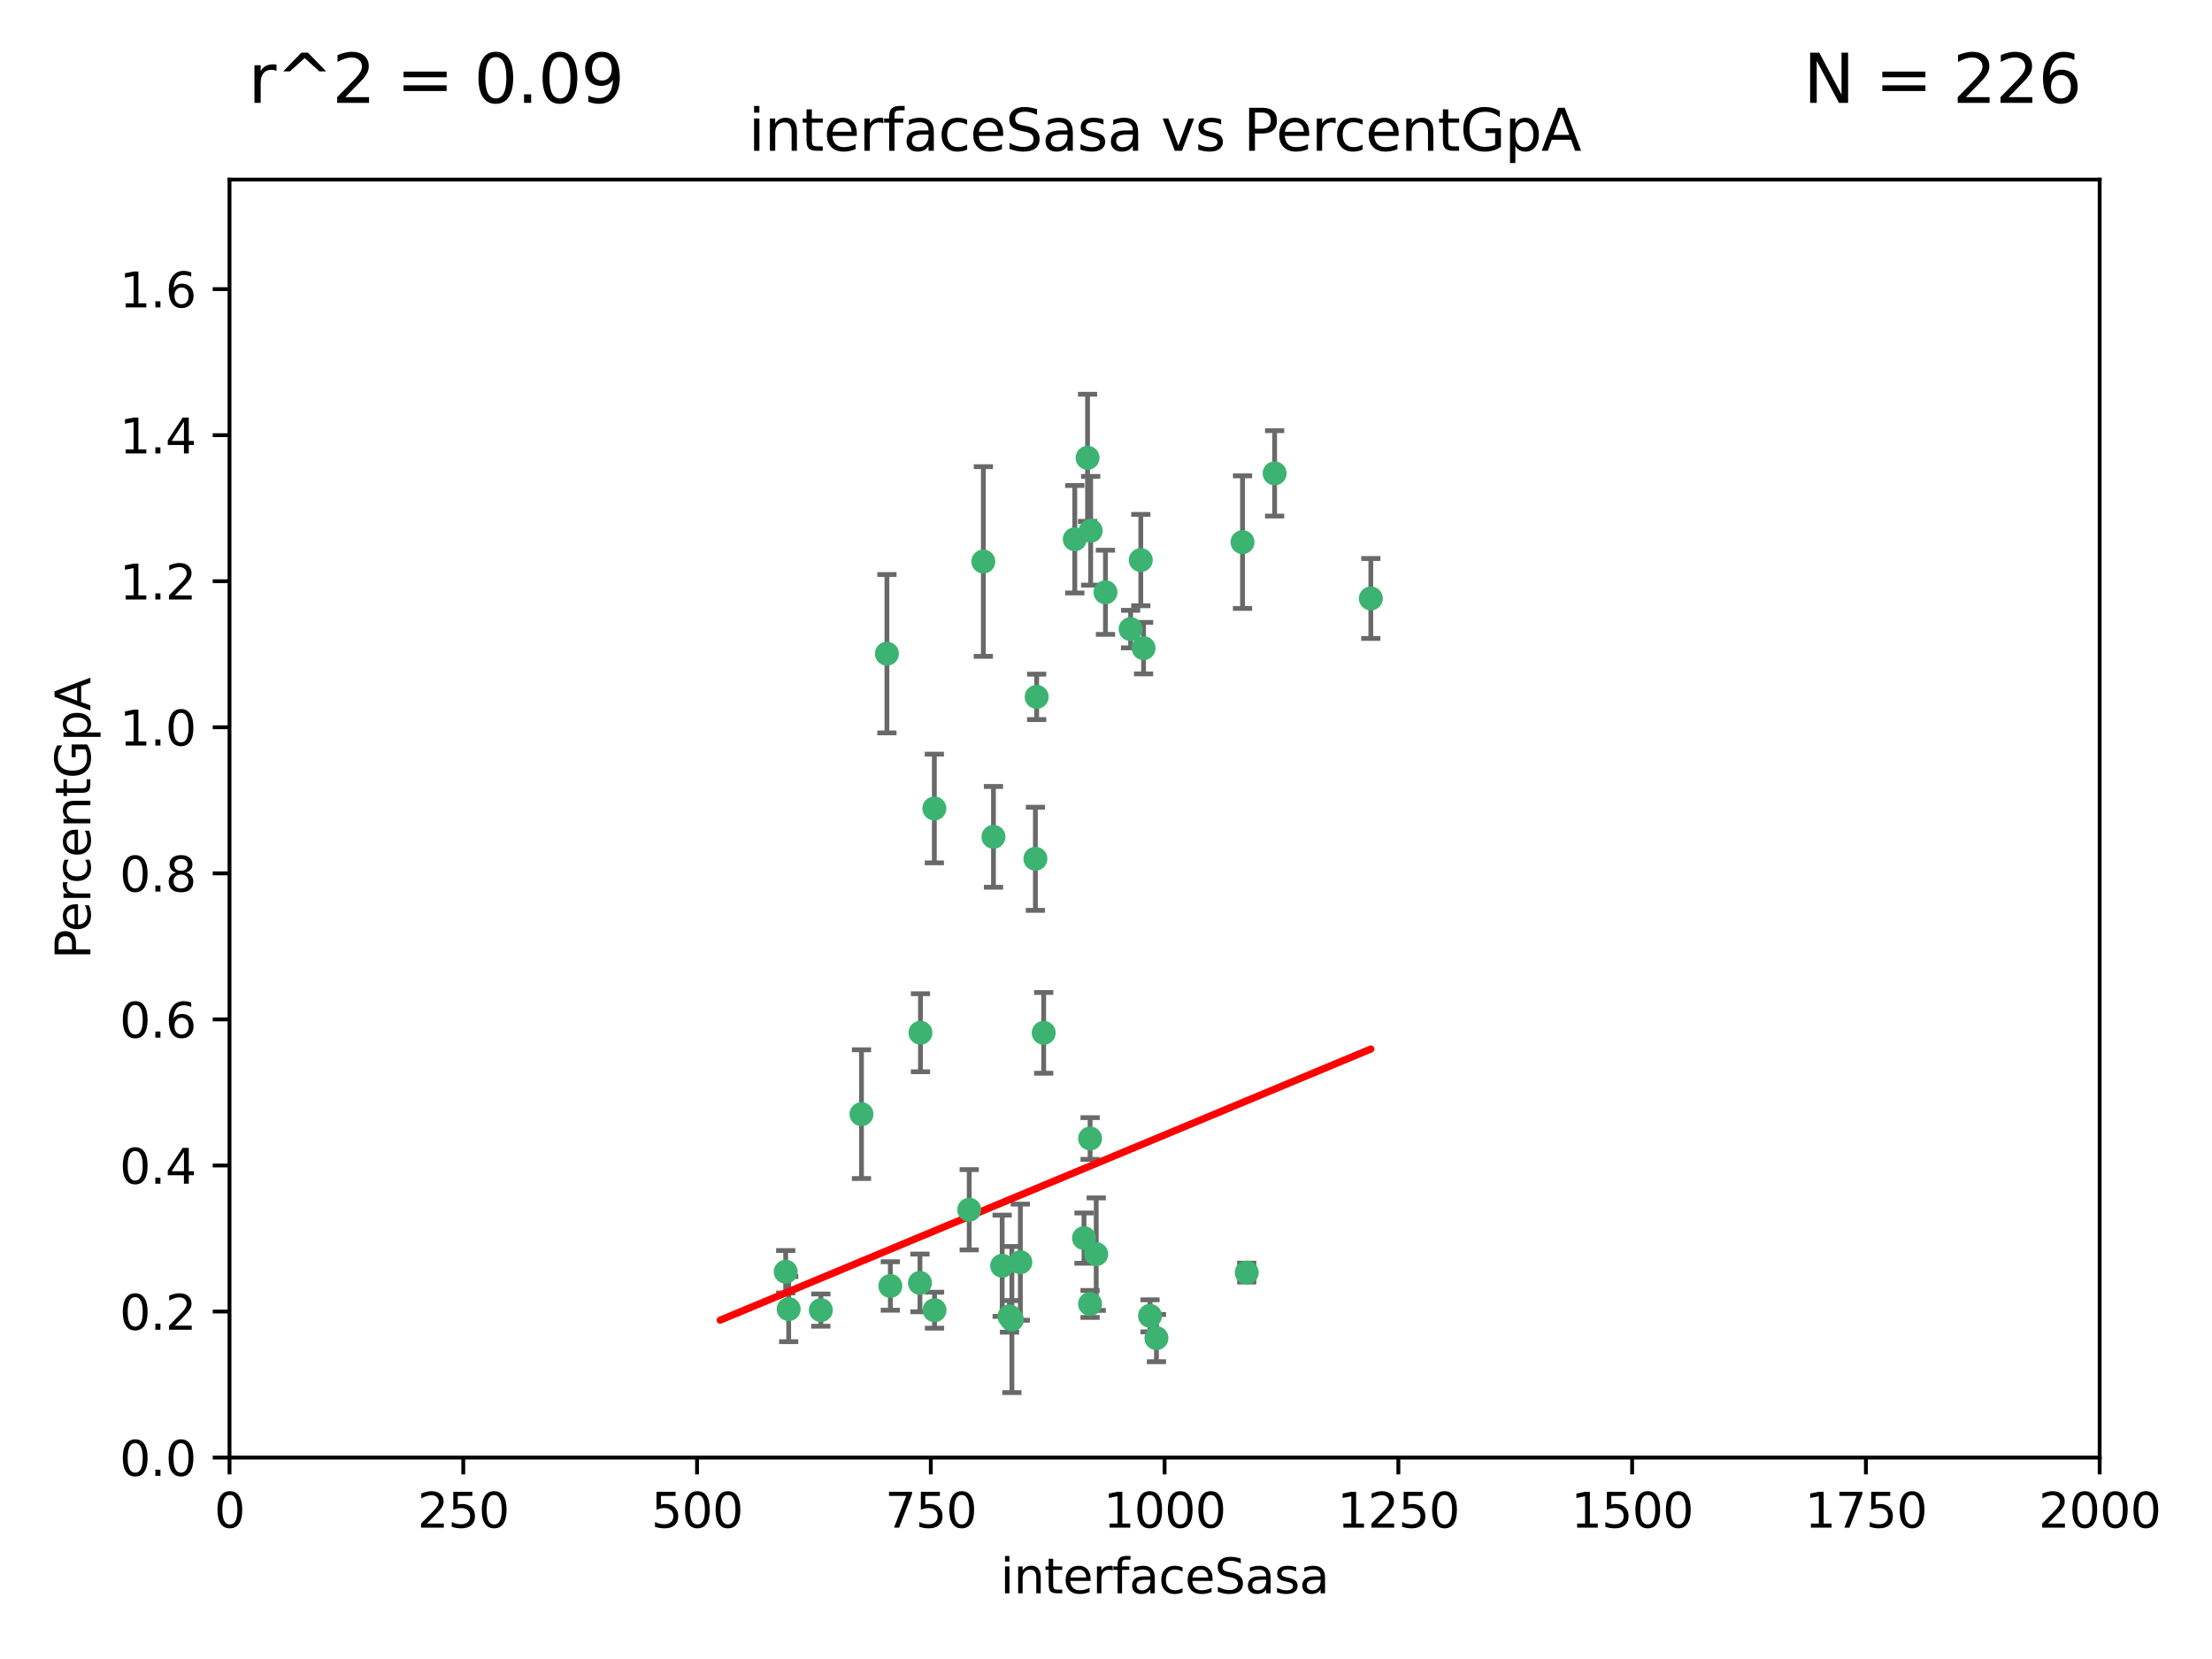 <?xml version="1.0" encoding="utf-8" standalone="no"?>
<!DOCTYPE svg PUBLIC "-//W3C//DTD SVG 1.1//EN"
  "http://www.w3.org/Graphics/SVG/1.1/DTD/svg11.dtd">
<svg xmlns:xlink="http://www.w3.org/1999/xlink" width="460.8pt" height="345.6pt" viewBox="0 0 460.8 345.6" xmlns="http://www.w3.org/2000/svg" version="1.1">
 <defs>
  <style type="text/css">*{stroke-linejoin: round; stroke-linecap: butt}</style>
 </defs>
 <g id="figure_1">
  <g id="patch_1">
   <path d="M 0 345.6 
L 460.8 345.6 
L 460.8 0 
L 0 0 
z
" style="fill: #ffffff"/>
  </g>
  <g id="axes_1">
   <g id="patch_2">
    <path d="M 47.81 303.64 
L 437.4 303.64 
L 437.4 37.411 
L 47.81 37.411 
z
" style="fill: #ffffff"/>
   </g>
   <g id="PathCollection_1">
    <defs>
     <path id="m248d14ec16" d="M 0 1.118 
C 0.297 1.118 0.581 1 0.791 0.791 
C 1 0.581 1.118 0.297 1.118 0 
C 1.118 -0.297 1 -0.581 0.791 -0.791 
C 0.581 -1 0.297 -1.118 0 -1.118 
C -0.297 -1.118 -0.581 -1 -0.791 -0.791 
C -1 -0.581 -1.118 -0.297 -1.118 0 
C -1.118 0.297 -1 0.581 -0.791 0.791 
C -0.581 1 -0.297 1.118 0 1.118 
z
" style="stroke: #3cb371"/>
    </defs>
    <g clip-path="url(#pa34d60ce7f)">
     <use xlink:href="#m248d14ec16" x="258.839" y="112.935" style="fill: #3cb371; stroke: #3cb371"/>
     <use xlink:href="#m248d14ec16" x="235.526" y="131.048" style="fill: #3cb371; stroke: #3cb371"/>
     <use xlink:href="#m248d14ec16" x="265.53" y="98.611" style="fill: #3cb371; stroke: #3cb371"/>
     <use xlink:href="#m248d14ec16" x="163.676" y="264.927" style="fill: #3cb371; stroke: #3cb371"/>
     <use xlink:href="#m248d14ec16" x="238.226" y="135.021" style="fill: #3cb371; stroke: #3cb371"/>
     <use xlink:href="#m248d14ec16" x="226.558" y="95.371" style="fill: #3cb371; stroke: #3cb371"/>
     <use xlink:href="#m248d14ec16" x="223.897" y="112.334" style="fill: #3cb371; stroke: #3cb371"/>
     <use xlink:href="#m248d14ec16" x="230.29" y="123.385" style="fill: #3cb371; stroke: #3cb371"/>
     <use xlink:href="#m248d14ec16" x="217.42" y="215.161" style="fill: #3cb371; stroke: #3cb371"/>
     <use xlink:href="#m248d14ec16" x="237.649" y="116.673" style="fill: #3cb371; stroke: #3cb371"/>
     <use xlink:href="#m248d14ec16" x="259.72" y="265.1" style="fill: #3cb371; stroke: #3cb371"/>
     <use xlink:href="#m248d14ec16" x="204.848" y="116.973" style="fill: #3cb371; stroke: #3cb371"/>
     <use xlink:href="#m248d14ec16" x="285.569" y="124.669" style="fill: #3cb371; stroke: #3cb371"/>
     <use xlink:href="#m248d14ec16" x="215.957" y="145.171" style="fill: #3cb371; stroke: #3cb371"/>
     <use xlink:href="#m248d14ec16" x="194.641" y="168.419" style="fill: #3cb371; stroke: #3cb371"/>
     <use xlink:href="#m248d14ec16" x="191.75" y="215.139" style="fill: #3cb371; stroke: #3cb371"/>
     <use xlink:href="#m248d14ec16" x="184.761" y="136.178" style="fill: #3cb371; stroke: #3cb371"/>
     <use xlink:href="#m248d14ec16" x="228.364" y="261.264" style="fill: #3cb371; stroke: #3cb371"/>
     <use xlink:href="#m248d14ec16" x="215.692" y="178.897" style="fill: #3cb371; stroke: #3cb371"/>
     <use xlink:href="#m248d14ec16" x="194.683" y="272.937" style="fill: #3cb371; stroke: #3cb371"/>
     <use xlink:href="#m248d14ec16" x="225.816" y="257.919" style="fill: #3cb371; stroke: #3cb371"/>
     <use xlink:href="#m248d14ec16" x="212.558" y="262.94" style="fill: #3cb371; stroke: #3cb371"/>
     <use xlink:href="#m248d14ec16" x="185.474" y="267.891" style="fill: #3cb371; stroke: #3cb371"/>
     <use xlink:href="#m248d14ec16" x="227.088" y="237.168" style="fill: #3cb371; stroke: #3cb371"/>
     <use xlink:href="#m248d14ec16" x="239.57" y="274.113" style="fill: #3cb371; stroke: #3cb371"/>
     <use xlink:href="#m248d14ec16" x="227.208" y="110.571" style="fill: #3cb371; stroke: #3cb371"/>
     <use xlink:href="#m248d14ec16" x="227.082" y="271.637" style="fill: #3cb371; stroke: #3cb371"/>
     <use xlink:href="#m248d14ec16" x="191.645" y="267.252" style="fill: #3cb371; stroke: #3cb371"/>
     <use xlink:href="#m248d14ec16" x="210.3" y="274.227" style="fill: #3cb371; stroke: #3cb371"/>
     <use xlink:href="#m248d14ec16" x="206.956" y="174.332" style="fill: #3cb371; stroke: #3cb371"/>
     <use xlink:href="#m248d14ec16" x="240.91" y="278.753" style="fill: #3cb371; stroke: #3cb371"/>
     <use xlink:href="#m248d14ec16" x="210.795" y="274.884" style="fill: #3cb371; stroke: #3cb371"/>
     <use xlink:href="#m248d14ec16" x="179.464" y="232.101" style="fill: #3cb371; stroke: #3cb371"/>
     <use xlink:href="#m248d14ec16" x="164.297" y="272.711" style="fill: #3cb371; stroke: #3cb371"/>
     <use xlink:href="#m248d14ec16" x="208.769" y="263.681" style="fill: #3cb371; stroke: #3cb371"/>
     <use xlink:href="#m248d14ec16" x="201.905" y="252.015" style="fill: #3cb371; stroke: #3cb371"/>
     <use xlink:href="#m248d14ec16" x="171" y="272.918" style="fill: #3cb371; stroke: #3cb371"/>
    </g>
   </g>
   <g id="matplotlib.axis_1">
    <g id="xtick_1">
     <g id="line2d_1">
      <defs>
       <path id="md990976ffb" d="M 0 0 
L 0 3.5 
" style="stroke: #000000; stroke-width: 0.8"/>
      </defs>
      <g>
       <use xlink:href="#md990976ffb" x="47.81" y="303.64" style="stroke: #000000; stroke-width: 0.8"/>
      </g>
     </g>
     <g id="text_1">
      <!-- 0 -->
      <g transform="translate(44.629 318.238)scale(0.1 -0.1)">
       <defs>
        <path id="DejaVuSans-30" d="M 2034 4250 
Q 1547 4250 1301 3770 
Q 1056 3291 1056 2328 
Q 1056 1369 1301 889 
Q 1547 409 2034 409 
Q 2525 409 2770 889 
Q 3016 1369 3016 2328 
Q 3016 3291 2770 3770 
Q 2525 4250 2034 4250 
z
M 2034 4750 
Q 2819 4750 3233 4129 
Q 3647 3509 3647 2328 
Q 3647 1150 3233 529 
Q 2819 -91 2034 -91 
Q 1250 -91 836 529 
Q 422 1150 422 2328 
Q 422 3509 836 4129 
Q 1250 4750 2034 4750 
z
" transform="scale(0.016)"/>
       </defs>
       <use xlink:href="#DejaVuSans-30"/>
      </g>
     </g>
    </g>
    <g id="xtick_2">
     <g id="line2d_2">
      <g>
       <use xlink:href="#md990976ffb" x="96.509" y="303.64" style="stroke: #000000; stroke-width: 0.8"/>
      </g>
     </g>
     <g id="text_2">
      <!-- 250 -->
      <g transform="translate(86.965 318.238)scale(0.1 -0.1)">
       <defs>
        <path id="DejaVuSans-32" d="M 1228 531 
L 3431 531 
L 3431 0 
L 469 0 
L 469 531 
Q 828 903 1448 1529 
Q 2069 2156 2228 2338 
Q 2531 2678 2651 2914 
Q 2772 3150 2772 3378 
Q 2772 3750 2511 3984 
Q 2250 4219 1831 4219 
Q 1534 4219 1204 4116 
Q 875 4013 500 3803 
L 500 4441 
Q 881 4594 1212 4672 
Q 1544 4750 1819 4750 
Q 2544 4750 2975 4387 
Q 3406 4025 3406 3419 
Q 3406 3131 3298 2873 
Q 3191 2616 2906 2266 
Q 2828 2175 2409 1742 
Q 1991 1309 1228 531 
z
" transform="scale(0.016)"/>
        <path id="DejaVuSans-35" d="M 691 4666 
L 3169 4666 
L 3169 4134 
L 1269 4134 
L 1269 2991 
Q 1406 3038 1543 3061 
Q 1681 3084 1819 3084 
Q 2600 3084 3056 2656 
Q 3513 2228 3513 1497 
Q 3513 744 3044 326 
Q 2575 -91 1722 -91 
Q 1428 -91 1123 -41 
Q 819 9 494 109 
L 494 744 
Q 775 591 1075 516 
Q 1375 441 1709 441 
Q 2250 441 2565 725 
Q 2881 1009 2881 1497 
Q 2881 1984 2565 2268 
Q 2250 2553 1709 2553 
Q 1456 2553 1204 2497 
Q 953 2441 691 2322 
L 691 4666 
z
" transform="scale(0.016)"/>
       </defs>
       <use xlink:href="#DejaVuSans-32"/>
       <use xlink:href="#DejaVuSans-35" x="63.623"/>
       <use xlink:href="#DejaVuSans-30" x="127.246"/>
      </g>
     </g>
    </g>
    <g id="xtick_3">
     <g id="line2d_3">
      <g>
       <use xlink:href="#md990976ffb" x="145.208" y="303.64" style="stroke: #000000; stroke-width: 0.8"/>
      </g>
     </g>
     <g id="text_3">
      <!-- 500 -->
      <g transform="translate(135.664 318.238)scale(0.1 -0.1)">
       <use xlink:href="#DejaVuSans-35"/>
       <use xlink:href="#DejaVuSans-30" x="63.623"/>
       <use xlink:href="#DejaVuSans-30" x="127.246"/>
      </g>
     </g>
    </g>
    <g id="xtick_4">
     <g id="line2d_4">
      <g>
       <use xlink:href="#md990976ffb" x="193.906" y="303.64" style="stroke: #000000; stroke-width: 0.8"/>
      </g>
     </g>
     <g id="text_4">
      <!-- 750 -->
      <g transform="translate(184.363 318.238)scale(0.1 -0.1)">
       <defs>
        <path id="DejaVuSans-37" d="M 525 4666 
L 3525 4666 
L 3525 4397 
L 1831 0 
L 1172 0 
L 2766 4134 
L 525 4134 
L 525 4666 
z
" transform="scale(0.016)"/>
       </defs>
       <use xlink:href="#DejaVuSans-37"/>
       <use xlink:href="#DejaVuSans-35" x="63.623"/>
       <use xlink:href="#DejaVuSans-30" x="127.246"/>
      </g>
     </g>
    </g>
    <g id="xtick_5">
     <g id="line2d_5">
      <g>
       <use xlink:href="#md990976ffb" x="242.605" y="303.64" style="stroke: #000000; stroke-width: 0.8"/>
      </g>
     </g>
     <g id="text_5">
      <!-- 1000 -->
      <g transform="translate(229.88 318.238)scale(0.1 -0.1)">
       <defs>
        <path id="DejaVuSans-31" d="M 794 531 
L 1825 531 
L 1825 4091 
L 703 3866 
L 703 4441 
L 1819 4666 
L 2450 4666 
L 2450 531 
L 3481 531 
L 3481 0 
L 794 0 
L 794 531 
z
" transform="scale(0.016)"/>
       </defs>
       <use xlink:href="#DejaVuSans-31"/>
       <use xlink:href="#DejaVuSans-30" x="63.623"/>
       <use xlink:href="#DejaVuSans-30" x="127.246"/>
       <use xlink:href="#DejaVuSans-30" x="190.869"/>
      </g>
     </g>
    </g>
    <g id="xtick_6">
     <g id="line2d_6">
      <g>
       <use xlink:href="#md990976ffb" x="291.304" y="303.64" style="stroke: #000000; stroke-width: 0.8"/>
      </g>
     </g>
     <g id="text_6">
      <!-- 1250 -->
      <g transform="translate(278.579 318.238)scale(0.1 -0.1)">
       <use xlink:href="#DejaVuSans-31"/>
       <use xlink:href="#DejaVuSans-32" x="63.623"/>
       <use xlink:href="#DejaVuSans-35" x="127.246"/>
       <use xlink:href="#DejaVuSans-30" x="190.869"/>
      </g>
     </g>
    </g>
    <g id="xtick_7">
     <g id="line2d_7">
      <g>
       <use xlink:href="#md990976ffb" x="340.002" y="303.64" style="stroke: #000000; stroke-width: 0.8"/>
      </g>
     </g>
     <g id="text_7">
      <!-- 1500 -->
      <g transform="translate(327.277 318.238)scale(0.1 -0.1)">
       <use xlink:href="#DejaVuSans-31"/>
       <use xlink:href="#DejaVuSans-35" x="63.623"/>
       <use xlink:href="#DejaVuSans-30" x="127.246"/>
       <use xlink:href="#DejaVuSans-30" x="190.869"/>
      </g>
     </g>
    </g>
    <g id="xtick_8">
     <g id="line2d_8">
      <g>
       <use xlink:href="#md990976ffb" x="388.701" y="303.64" style="stroke: #000000; stroke-width: 0.8"/>
      </g>
     </g>
     <g id="text_8">
      <!-- 1750 -->
      <g transform="translate(375.976 318.238)scale(0.1 -0.1)">
       <use xlink:href="#DejaVuSans-31"/>
       <use xlink:href="#DejaVuSans-37" x="63.623"/>
       <use xlink:href="#DejaVuSans-35" x="127.246"/>
       <use xlink:href="#DejaVuSans-30" x="190.869"/>
      </g>
     </g>
    </g>
    <g id="xtick_9">
     <g id="line2d_9">
      <g>
       <use xlink:href="#md990976ffb" x="437.4" y="303.64" style="stroke: #000000; stroke-width: 0.8"/>
      </g>
     </g>
     <g id="text_9">
      <!-- 2000 -->
      <g transform="translate(424.675 318.238)scale(0.1 -0.1)">
       <use xlink:href="#DejaVuSans-32"/>
       <use xlink:href="#DejaVuSans-30" x="63.623"/>
       <use xlink:href="#DejaVuSans-30" x="127.246"/>
       <use xlink:href="#DejaVuSans-30" x="190.869"/>
      </g>
     </g>
    </g>
    <g id="text_10">
     <!-- interfaceSasa -->
     <g transform="translate(208.398 331.917)scale(0.1 -0.1)">
      <defs>
       <path id="DejaVuSans-69" d="M 603 3500 
L 1178 3500 
L 1178 0 
L 603 0 
L 603 3500 
z
M 603 4863 
L 1178 4863 
L 1178 4134 
L 603 4134 
L 603 4863 
z
" transform="scale(0.016)"/>
       <path id="DejaVuSans-6e" d="M 3513 2113 
L 3513 0 
L 2938 0 
L 2938 2094 
Q 2938 2591 2744 2837 
Q 2550 3084 2163 3084 
Q 1697 3084 1428 2787 
Q 1159 2491 1159 1978 
L 1159 0 
L 581 0 
L 581 3500 
L 1159 3500 
L 1159 2956 
Q 1366 3272 1645 3428 
Q 1925 3584 2291 3584 
Q 2894 3584 3203 3211 
Q 3513 2838 3513 2113 
z
" transform="scale(0.016)"/>
       <path id="DejaVuSans-74" d="M 1172 4494 
L 1172 3500 
L 2356 3500 
L 2356 3053 
L 1172 3053 
L 1172 1153 
Q 1172 725 1289 603 
Q 1406 481 1766 481 
L 2356 481 
L 2356 0 
L 1766 0 
Q 1100 0 847 248 
Q 594 497 594 1153 
L 594 3053 
L 172 3053 
L 172 3500 
L 594 3500 
L 594 4494 
L 1172 4494 
z
" transform="scale(0.016)"/>
       <path id="DejaVuSans-65" d="M 3597 1894 
L 3597 1613 
L 953 1613 
Q 991 1019 1311 708 
Q 1631 397 2203 397 
Q 2534 397 2845 478 
Q 3156 559 3463 722 
L 3463 178 
Q 3153 47 2828 -22 
Q 2503 -91 2169 -91 
Q 1331 -91 842 396 
Q 353 884 353 1716 
Q 353 2575 817 3079 
Q 1281 3584 2069 3584 
Q 2775 3584 3186 3129 
Q 3597 2675 3597 1894 
z
M 3022 2063 
Q 3016 2534 2758 2815 
Q 2500 3097 2075 3097 
Q 1594 3097 1305 2825 
Q 1016 2553 972 2059 
L 3022 2063 
z
" transform="scale(0.016)"/>
       <path id="DejaVuSans-72" d="M 2631 2963 
Q 2534 3019 2420 3045 
Q 2306 3072 2169 3072 
Q 1681 3072 1420 2755 
Q 1159 2438 1159 1844 
L 1159 0 
L 581 0 
L 581 3500 
L 1159 3500 
L 1159 2956 
Q 1341 3275 1631 3429 
Q 1922 3584 2338 3584 
Q 2397 3584 2469 3576 
Q 2541 3569 2628 3553 
L 2631 2963 
z
" transform="scale(0.016)"/>
       <path id="DejaVuSans-66" d="M 2375 4863 
L 2375 4384 
L 1825 4384 
Q 1516 4384 1395 4259 
Q 1275 4134 1275 3809 
L 1275 3500 
L 2222 3500 
L 2222 3053 
L 1275 3053 
L 1275 0 
L 697 0 
L 697 3053 
L 147 3053 
L 147 3500 
L 697 3500 
L 697 3744 
Q 697 4328 969 4595 
Q 1241 4863 1831 4863 
L 2375 4863 
z
" transform="scale(0.016)"/>
       <path id="DejaVuSans-61" d="M 2194 1759 
Q 1497 1759 1228 1600 
Q 959 1441 959 1056 
Q 959 750 1161 570 
Q 1363 391 1709 391 
Q 2188 391 2477 730 
Q 2766 1069 2766 1631 
L 2766 1759 
L 2194 1759 
z
M 3341 1997 
L 3341 0 
L 2766 0 
L 2766 531 
Q 2569 213 2275 61 
Q 1981 -91 1556 -91 
Q 1019 -91 701 211 
Q 384 513 384 1019 
Q 384 1609 779 1909 
Q 1175 2209 1959 2209 
L 2766 2209 
L 2766 2266 
Q 2766 2663 2505 2880 
Q 2244 3097 1772 3097 
Q 1472 3097 1187 3025 
Q 903 2953 641 2809 
L 641 3341 
Q 956 3463 1253 3523 
Q 1550 3584 1831 3584 
Q 2591 3584 2966 3190 
Q 3341 2797 3341 1997 
z
" transform="scale(0.016)"/>
       <path id="DejaVuSans-63" d="M 3122 3366 
L 3122 2828 
Q 2878 2963 2633 3030 
Q 2388 3097 2138 3097 
Q 1578 3097 1268 2742 
Q 959 2388 959 1747 
Q 959 1106 1268 751 
Q 1578 397 2138 397 
Q 2388 397 2633 464 
Q 2878 531 3122 666 
L 3122 134 
Q 2881 22 2623 -34 
Q 2366 -91 2075 -91 
Q 1284 -91 818 406 
Q 353 903 353 1747 
Q 353 2603 823 3093 
Q 1294 3584 2113 3584 
Q 2378 3584 2631 3529 
Q 2884 3475 3122 3366 
z
" transform="scale(0.016)"/>
       <path id="DejaVuSans-53" d="M 3425 4513 
L 3425 3897 
Q 3066 4069 2747 4153 
Q 2428 4238 2131 4238 
Q 1616 4238 1336 4038 
Q 1056 3838 1056 3469 
Q 1056 3159 1242 3001 
Q 1428 2844 1947 2747 
L 2328 2669 
Q 3034 2534 3370 2195 
Q 3706 1856 3706 1288 
Q 3706 609 3251 259 
Q 2797 -91 1919 -91 
Q 1588 -91 1214 -16 
Q 841 59 441 206 
L 441 856 
Q 825 641 1194 531 
Q 1563 422 1919 422 
Q 2459 422 2753 634 
Q 3047 847 3047 1241 
Q 3047 1584 2836 1778 
Q 2625 1972 2144 2069 
L 1759 2144 
Q 1053 2284 737 2584 
Q 422 2884 422 3419 
Q 422 4038 858 4394 
Q 1294 4750 2059 4750 
Q 2388 4750 2728 4690 
Q 3069 4631 3425 4513 
z
" transform="scale(0.016)"/>
       <path id="DejaVuSans-73" d="M 2834 3397 
L 2834 2853 
Q 2591 2978 2328 3040 
Q 2066 3103 1784 3103 
Q 1356 3103 1142 2972 
Q 928 2841 928 2578 
Q 928 2378 1081 2264 
Q 1234 2150 1697 2047 
L 1894 2003 
Q 2506 1872 2764 1633 
Q 3022 1394 3022 966 
Q 3022 478 2636 193 
Q 2250 -91 1575 -91 
Q 1294 -91 989 -36 
Q 684 19 347 128 
L 347 722 
Q 666 556 975 473 
Q 1284 391 1588 391 
Q 1994 391 2212 530 
Q 2431 669 2431 922 
Q 2431 1156 2273 1281 
Q 2116 1406 1581 1522 
L 1381 1569 
Q 847 1681 609 1914 
Q 372 2147 372 2553 
Q 372 3047 722 3315 
Q 1072 3584 1716 3584 
Q 2034 3584 2315 3537 
Q 2597 3491 2834 3397 
z
" transform="scale(0.016)"/>
      </defs>
      <use xlink:href="#DejaVuSans-69"/>
      <use xlink:href="#DejaVuSans-6e" x="27.783"/>
      <use xlink:href="#DejaVuSans-74" x="91.162"/>
      <use xlink:href="#DejaVuSans-65" x="130.371"/>
      <use xlink:href="#DejaVuSans-72" x="191.895"/>
      <use xlink:href="#DejaVuSans-66" x="233.008"/>
      <use xlink:href="#DejaVuSans-61" x="268.213"/>
      <use xlink:href="#DejaVuSans-63" x="329.492"/>
      <use xlink:href="#DejaVuSans-65" x="384.473"/>
      <use xlink:href="#DejaVuSans-53" x="445.996"/>
      <use xlink:href="#DejaVuSans-61" x="509.473"/>
      <use xlink:href="#DejaVuSans-73" x="570.752"/>
      <use xlink:href="#DejaVuSans-61" x="622.852"/>
     </g>
    </g>
   </g>
   <g id="matplotlib.axis_2">
    <g id="ytick_1">
     <g id="line2d_10">
      <defs>
       <path id="m84be3571db" d="M 0 0 
L -3.5 0 
" style="stroke: #000000; stroke-width: 0.8"/>
      </defs>
      <g>
       <use xlink:href="#m84be3571db" x="47.81" y="303.64" style="stroke: #000000; stroke-width: 0.8"/>
      </g>
     </g>
     <g id="text_11">
      <!-- 0.0 -->
      <g transform="translate(24.907 307.439)scale(0.1 -0.1)">
       <defs>
        <path id="DejaVuSans-2e" d="M 684 794 
L 1344 794 
L 1344 0 
L 684 0 
L 684 794 
z
" transform="scale(0.016)"/>
       </defs>
       <use xlink:href="#DejaVuSans-30"/>
       <use xlink:href="#DejaVuSans-2e" x="63.623"/>
       <use xlink:href="#DejaVuSans-30" x="95.41"/>
      </g>
     </g>
    </g>
    <g id="ytick_2">
     <g id="line2d_11">
      <g>
       <use xlink:href="#m84be3571db" x="47.81" y="273.214" style="stroke: #000000; stroke-width: 0.8"/>
      </g>
     </g>
     <g id="text_12">
      <!-- 0.2 -->
      <g transform="translate(24.907 277.013)scale(0.1 -0.1)">
       <use xlink:href="#DejaVuSans-30"/>
       <use xlink:href="#DejaVuSans-2e" x="63.623"/>
       <use xlink:href="#DejaVuSans-32" x="95.41"/>
      </g>
     </g>
    </g>
    <g id="ytick_3">
     <g id="line2d_12">
      <g>
       <use xlink:href="#m84be3571db" x="47.81" y="242.788" style="stroke: #000000; stroke-width: 0.8"/>
      </g>
     </g>
     <g id="text_13">
      <!-- 0.4 -->
      <g transform="translate(24.907 246.587)scale(0.1 -0.1)">
       <defs>
        <path id="DejaVuSans-34" d="M 2419 4116 
L 825 1625 
L 2419 1625 
L 2419 4116 
z
M 2253 4666 
L 3047 4666 
L 3047 1625 
L 3713 1625 
L 3713 1100 
L 3047 1100 
L 3047 0 
L 2419 0 
L 2419 1100 
L 313 1100 
L 313 1709 
L 2253 4666 
z
" transform="scale(0.016)"/>
       </defs>
       <use xlink:href="#DejaVuSans-30"/>
       <use xlink:href="#DejaVuSans-2e" x="63.623"/>
       <use xlink:href="#DejaVuSans-34" x="95.41"/>
      </g>
     </g>
    </g>
    <g id="ytick_4">
     <g id="line2d_13">
      <g>
       <use xlink:href="#m84be3571db" x="47.81" y="212.362" style="stroke: #000000; stroke-width: 0.8"/>
      </g>
     </g>
     <g id="text_14">
      <!-- 0.6 -->
      <g transform="translate(24.907 216.161)scale(0.1 -0.1)">
       <defs>
        <path id="DejaVuSans-36" d="M 2113 2584 
Q 1688 2584 1439 2293 
Q 1191 2003 1191 1497 
Q 1191 994 1439 701 
Q 1688 409 2113 409 
Q 2538 409 2786 701 
Q 3034 994 3034 1497 
Q 3034 2003 2786 2293 
Q 2538 2584 2113 2584 
z
M 3366 4563 
L 3366 3988 
Q 3128 4100 2886 4159 
Q 2644 4219 2406 4219 
Q 1781 4219 1451 3797 
Q 1122 3375 1075 2522 
Q 1259 2794 1537 2939 
Q 1816 3084 2150 3084 
Q 2853 3084 3261 2657 
Q 3669 2231 3669 1497 
Q 3669 778 3244 343 
Q 2819 -91 2113 -91 
Q 1303 -91 875 529 
Q 447 1150 447 2328 
Q 447 3434 972 4092 
Q 1497 4750 2381 4750 
Q 2619 4750 2861 4703 
Q 3103 4656 3366 4563 
z
" transform="scale(0.016)"/>
       </defs>
       <use xlink:href="#DejaVuSans-30"/>
       <use xlink:href="#DejaVuSans-2e" x="63.623"/>
       <use xlink:href="#DejaVuSans-36" x="95.41"/>
      </g>
     </g>
    </g>
    <g id="ytick_5">
     <g id="line2d_14">
      <g>
       <use xlink:href="#m84be3571db" x="47.81" y="181.935" style="stroke: #000000; stroke-width: 0.8"/>
      </g>
     </g>
     <g id="text_15">
      <!-- 0.8 -->
      <g transform="translate(24.907 185.735)scale(0.1 -0.1)">
       <defs>
        <path id="DejaVuSans-38" d="M 2034 2216 
Q 1584 2216 1326 1975 
Q 1069 1734 1069 1313 
Q 1069 891 1326 650 
Q 1584 409 2034 409 
Q 2484 409 2743 651 
Q 3003 894 3003 1313 
Q 3003 1734 2745 1975 
Q 2488 2216 2034 2216 
z
M 1403 2484 
Q 997 2584 770 2862 
Q 544 3141 544 3541 
Q 544 4100 942 4425 
Q 1341 4750 2034 4750 
Q 2731 4750 3128 4425 
Q 3525 4100 3525 3541 
Q 3525 3141 3298 2862 
Q 3072 2584 2669 2484 
Q 3125 2378 3379 2068 
Q 3634 1759 3634 1313 
Q 3634 634 3220 271 
Q 2806 -91 2034 -91 
Q 1263 -91 848 271 
Q 434 634 434 1313 
Q 434 1759 690 2068 
Q 947 2378 1403 2484 
z
M 1172 3481 
Q 1172 3119 1398 2916 
Q 1625 2713 2034 2713 
Q 2441 2713 2670 2916 
Q 2900 3119 2900 3481 
Q 2900 3844 2670 4047 
Q 2441 4250 2034 4250 
Q 1625 4250 1398 4047 
Q 1172 3844 1172 3481 
z
" transform="scale(0.016)"/>
       </defs>
       <use xlink:href="#DejaVuSans-30"/>
       <use xlink:href="#DejaVuSans-2e" x="63.623"/>
       <use xlink:href="#DejaVuSans-38" x="95.41"/>
      </g>
     </g>
    </g>
    <g id="ytick_6">
     <g id="line2d_15">
      <g>
       <use xlink:href="#m84be3571db" x="47.81" y="151.509" style="stroke: #000000; stroke-width: 0.8"/>
      </g>
     </g>
     <g id="text_16">
      <!-- 1.0 -->
      <g transform="translate(24.907 155.308)scale(0.1 -0.1)">
       <use xlink:href="#DejaVuSans-31"/>
       <use xlink:href="#DejaVuSans-2e" x="63.623"/>
       <use xlink:href="#DejaVuSans-30" x="95.41"/>
      </g>
     </g>
    </g>
    <g id="ytick_7">
     <g id="line2d_16">
      <g>
       <use xlink:href="#m84be3571db" x="47.81" y="121.083" style="stroke: #000000; stroke-width: 0.8"/>
      </g>
     </g>
     <g id="text_17">
      <!-- 1.2 -->
      <g transform="translate(24.907 124.882)scale(0.1 -0.1)">
       <use xlink:href="#DejaVuSans-31"/>
       <use xlink:href="#DejaVuSans-2e" x="63.623"/>
       <use xlink:href="#DejaVuSans-32" x="95.41"/>
      </g>
     </g>
    </g>
    <g id="ytick_8">
     <g id="line2d_17">
      <g>
       <use xlink:href="#m84be3571db" x="47.81" y="90.657" style="stroke: #000000; stroke-width: 0.8"/>
      </g>
     </g>
     <g id="text_18">
      <!-- 1.4 -->
      <g transform="translate(24.907 94.456)scale(0.1 -0.1)">
       <use xlink:href="#DejaVuSans-31"/>
       <use xlink:href="#DejaVuSans-2e" x="63.623"/>
       <use xlink:href="#DejaVuSans-34" x="95.41"/>
      </g>
     </g>
    </g>
    <g id="ytick_9">
     <g id="line2d_18">
      <g>
       <use xlink:href="#m84be3571db" x="47.81" y="60.231" style="stroke: #000000; stroke-width: 0.8"/>
      </g>
     </g>
     <g id="text_19">
      <!-- 1.6 -->
      <g transform="translate(24.907 64.03)scale(0.1 -0.1)">
       <use xlink:href="#DejaVuSans-31"/>
       <use xlink:href="#DejaVuSans-2e" x="63.623"/>
       <use xlink:href="#DejaVuSans-36" x="95.41"/>
      </g>
     </g>
    </g>
    <g id="text_20">
     <!-- PercentGpA -->
     <g transform="translate(18.827 199.802)rotate(-90)scale(0.1 -0.1)">
      <defs>
       <path id="DejaVuSans-50" d="M 1259 4147 
L 1259 2394 
L 2053 2394 
Q 2494 2394 2734 2622 
Q 2975 2850 2975 3272 
Q 2975 3691 2734 3919 
Q 2494 4147 2053 4147 
L 1259 4147 
z
M 628 4666 
L 2053 4666 
Q 2838 4666 3239 4311 
Q 3641 3956 3641 3272 
Q 3641 2581 3239 2228 
Q 2838 1875 2053 1875 
L 1259 1875 
L 1259 0 
L 628 0 
L 628 4666 
z
" transform="scale(0.016)"/>
       <path id="DejaVuSans-47" d="M 3809 666 
L 3809 1919 
L 2778 1919 
L 2778 2438 
L 4434 2438 
L 4434 434 
Q 4069 175 3628 42 
Q 3188 -91 2688 -91 
Q 1594 -91 976 548 
Q 359 1188 359 2328 
Q 359 3472 976 4111 
Q 1594 4750 2688 4750 
Q 3144 4750 3555 4637 
Q 3966 4525 4313 4306 
L 4313 3634 
Q 3963 3931 3569 4081 
Q 3175 4231 2741 4231 
Q 1884 4231 1454 3753 
Q 1025 3275 1025 2328 
Q 1025 1384 1454 906 
Q 1884 428 2741 428 
Q 3075 428 3337 486 
Q 3600 544 3809 666 
z
" transform="scale(0.016)"/>
       <path id="DejaVuSans-70" d="M 1159 525 
L 1159 -1331 
L 581 -1331 
L 581 3500 
L 1159 3500 
L 1159 2969 
Q 1341 3281 1617 3432 
Q 1894 3584 2278 3584 
Q 2916 3584 3314 3078 
Q 3713 2572 3713 1747 
Q 3713 922 3314 415 
Q 2916 -91 2278 -91 
Q 1894 -91 1617 61 
Q 1341 213 1159 525 
z
M 3116 1747 
Q 3116 2381 2855 2742 
Q 2594 3103 2138 3103 
Q 1681 3103 1420 2742 
Q 1159 2381 1159 1747 
Q 1159 1113 1420 752 
Q 1681 391 2138 391 
Q 2594 391 2855 752 
Q 3116 1113 3116 1747 
z
" transform="scale(0.016)"/>
       <path id="DejaVuSans-41" d="M 2188 4044 
L 1331 1722 
L 3047 1722 
L 2188 4044 
z
M 1831 4666 
L 2547 4666 
L 4325 0 
L 3669 0 
L 3244 1197 
L 1141 1197 
L 716 0 
L 50 0 
L 1831 4666 
z
" transform="scale(0.016)"/>
      </defs>
      <use xlink:href="#DejaVuSans-50"/>
      <use xlink:href="#DejaVuSans-65" x="56.678"/>
      <use xlink:href="#DejaVuSans-72" x="118.201"/>
      <use xlink:href="#DejaVuSans-63" x="157.064"/>
      <use xlink:href="#DejaVuSans-65" x="212.045"/>
      <use xlink:href="#DejaVuSans-6e" x="273.568"/>
      <use xlink:href="#DejaVuSans-74" x="336.947"/>
      <use xlink:href="#DejaVuSans-47" x="376.156"/>
      <use xlink:href="#DejaVuSans-70" x="453.646"/>
      <use xlink:href="#DejaVuSans-41" x="517.123"/>
     </g>
    </g>
   </g>
   <g id="LineCollection_1">
    <path d="M 258.839 126.742 
L 258.839 99.128 
" clip-path="url(#pa34d60ce7f)" style="fill: none; stroke: #696969"/>
    <path d="M 235.526 134.958 
L 235.526 127.138 
" clip-path="url(#pa34d60ce7f)" style="fill: none; stroke: #696969"/>
    <path d="M 265.53 107.5 
L 265.53 89.723 
" clip-path="url(#pa34d60ce7f)" style="fill: none; stroke: #696969"/>
    <path d="M 163.676 269.346 
L 163.676 260.509 
" clip-path="url(#pa34d60ce7f)" style="fill: none; stroke: #696969"/>
    <path d="M 238.226 140.382 
L 238.226 129.659 
" clip-path="url(#pa34d60ce7f)" style="fill: none; stroke: #696969"/>
    <path d="M 226.558 108.615 
L 226.558 82.127 
" clip-path="url(#pa34d60ce7f)" style="fill: none; stroke: #696969"/>
    <path d="M 223.897 123.529 
L 223.897 101.139 
" clip-path="url(#pa34d60ce7f)" style="fill: none; stroke: #696969"/>
    <path d="M 230.29 132.151 
L 230.29 114.62 
" clip-path="url(#pa34d60ce7f)" style="fill: none; stroke: #696969"/>
    <path d="M 217.42 223.572 
L 217.42 206.751 
" clip-path="url(#pa34d60ce7f)" style="fill: none; stroke: #696969"/>
    <path d="M 237.649 126.191 
L 237.649 107.154 
" clip-path="url(#pa34d60ce7f)" style="fill: none; stroke: #696969"/>
    <path d="M 259.72 267.073 
L 259.72 263.128 
" clip-path="url(#pa34d60ce7f)" style="fill: none; stroke: #696969"/>
    <path d="M 204.848 136.73 
L 204.848 97.216 
" clip-path="url(#pa34d60ce7f)" style="fill: none; stroke: #696969"/>
    <path d="M 285.569 132.997 
L 285.569 116.341 
" clip-path="url(#pa34d60ce7f)" style="fill: none; stroke: #696969"/>
    <path d="M 215.957 149.901 
L 215.957 140.441 
" clip-path="url(#pa34d60ce7f)" style="fill: none; stroke: #696969"/>
    <path d="M 194.641 179.743 
L 194.641 157.094 
" clip-path="url(#pa34d60ce7f)" style="fill: none; stroke: #696969"/>
    <path d="M 191.75 223.268 
L 191.75 207.01 
" clip-path="url(#pa34d60ce7f)" style="fill: none; stroke: #696969"/>
    <path d="M 184.761 152.672 
L 184.761 119.684 
" clip-path="url(#pa34d60ce7f)" style="fill: none; stroke: #696969"/>
    <path d="M 228.364 272.983 
L 228.364 249.544 
" clip-path="url(#pa34d60ce7f)" style="fill: none; stroke: #696969"/>
    <path d="M 215.692 189.642 
L 215.692 168.152 
" clip-path="url(#pa34d60ce7f)" style="fill: none; stroke: #696969"/>
    <path d="M 194.683 276.685 
L 194.683 269.189 
" clip-path="url(#pa34d60ce7f)" style="fill: none; stroke: #696969"/>
    <path d="M 225.816 263.155 
L 225.816 252.684 
" clip-path="url(#pa34d60ce7f)" style="fill: none; stroke: #696969"/>
    <path d="M 212.558 275.039 
L 212.558 250.841 
" clip-path="url(#pa34d60ce7f)" style="fill: none; stroke: #696969"/>
    <path d="M 185.474 272.942 
L 185.474 262.839 
" clip-path="url(#pa34d60ce7f)" style="fill: none; stroke: #696969"/>
    <path d="M 227.088 241.512 
L 227.088 232.824 
" clip-path="url(#pa34d60ce7f)" style="fill: none; stroke: #696969"/>
    <path d="M 239.57 277.453 
L 239.57 270.772 
" clip-path="url(#pa34d60ce7f)" style="fill: none; stroke: #696969"/>
    <path d="M 227.208 121.897 
L 227.208 99.245 
" clip-path="url(#pa34d60ce7f)" style="fill: none; stroke: #696969"/>
    <path d="M 227.082 274.448 
L 227.082 268.825 
" clip-path="url(#pa34d60ce7f)" style="fill: none; stroke: #696969"/>
    <path d="M 191.645 273.263 
L 191.645 261.242 
" clip-path="url(#pa34d60ce7f)" style="fill: none; stroke: #696969"/>
    <path d="M 210.3 277.522 
L 210.3 270.932 
" clip-path="url(#pa34d60ce7f)" style="fill: none; stroke: #696969"/>
    <path d="M 206.956 184.828 
L 206.956 163.836 
" clip-path="url(#pa34d60ce7f)" style="fill: none; stroke: #696969"/>
    <path d="M 240.91 283.668 
L 240.91 273.838 
" clip-path="url(#pa34d60ce7f)" style="fill: none; stroke: #696969"/>
    <path d="M 210.795 290.105 
L 210.795 259.662 
" clip-path="url(#pa34d60ce7f)" style="fill: none; stroke: #696969"/>
    <path d="M 179.464 245.512 
L 179.464 218.691 
" clip-path="url(#pa34d60ce7f)" style="fill: none; stroke: #696969"/>
    <path d="M 164.297 279.499 
L 164.297 265.924 
" clip-path="url(#pa34d60ce7f)" style="fill: none; stroke: #696969"/>
    <path d="M 208.769 274.232 
L 208.769 253.131 
" clip-path="url(#pa34d60ce7f)" style="fill: none; stroke: #696969"/>
    <path d="M 201.905 260.378 
L 201.905 243.652 
" clip-path="url(#pa34d60ce7f)" style="fill: none; stroke: #696969"/>
    <path d="M 171 276.28 
L 171 269.557 
" clip-path="url(#pa34d60ce7f)" style="fill: none; stroke: #696969"/>
   </g>
   <g id="line2d_19">
    <defs>
     <path id="mbc3615bbd2" d="M 2 0 
L -2 -0 
" style="stroke: #696969"/>
    </defs>
    <g clip-path="url(#pa34d60ce7f)">
     <use xlink:href="#mbc3615bbd2" x="258.839" y="126.742" style="fill: #696969; stroke: #696969"/>
     <use xlink:href="#mbc3615bbd2" x="235.526" y="134.958" style="fill: #696969; stroke: #696969"/>
     <use xlink:href="#mbc3615bbd2" x="265.53" y="107.5" style="fill: #696969; stroke: #696969"/>
     <use xlink:href="#mbc3615bbd2" x="163.676" y="269.346" style="fill: #696969; stroke: #696969"/>
     <use xlink:href="#mbc3615bbd2" x="238.226" y="140.382" style="fill: #696969; stroke: #696969"/>
     <use xlink:href="#mbc3615bbd2" x="226.558" y="108.615" style="fill: #696969; stroke: #696969"/>
     <use xlink:href="#mbc3615bbd2" x="223.897" y="123.529" style="fill: #696969; stroke: #696969"/>
     <use xlink:href="#mbc3615bbd2" x="230.29" y="132.151" style="fill: #696969; stroke: #696969"/>
     <use xlink:href="#mbc3615bbd2" x="217.42" y="223.572" style="fill: #696969; stroke: #696969"/>
     <use xlink:href="#mbc3615bbd2" x="237.649" y="126.191" style="fill: #696969; stroke: #696969"/>
     <use xlink:href="#mbc3615bbd2" x="259.72" y="267.073" style="fill: #696969; stroke: #696969"/>
     <use xlink:href="#mbc3615bbd2" x="204.848" y="136.73" style="fill: #696969; stroke: #696969"/>
     <use xlink:href="#mbc3615bbd2" x="285.569" y="132.997" style="fill: #696969; stroke: #696969"/>
     <use xlink:href="#mbc3615bbd2" x="215.957" y="149.901" style="fill: #696969; stroke: #696969"/>
     <use xlink:href="#mbc3615bbd2" x="194.641" y="179.743" style="fill: #696969; stroke: #696969"/>
     <use xlink:href="#mbc3615bbd2" x="191.75" y="223.268" style="fill: #696969; stroke: #696969"/>
     <use xlink:href="#mbc3615bbd2" x="184.761" y="152.672" style="fill: #696969; stroke: #696969"/>
     <use xlink:href="#mbc3615bbd2" x="228.364" y="272.983" style="fill: #696969; stroke: #696969"/>
     <use xlink:href="#mbc3615bbd2" x="215.692" y="189.642" style="fill: #696969; stroke: #696969"/>
     <use xlink:href="#mbc3615bbd2" x="194.683" y="276.685" style="fill: #696969; stroke: #696969"/>
     <use xlink:href="#mbc3615bbd2" x="225.816" y="263.155" style="fill: #696969; stroke: #696969"/>
     <use xlink:href="#mbc3615bbd2" x="212.558" y="275.039" style="fill: #696969; stroke: #696969"/>
     <use xlink:href="#mbc3615bbd2" x="185.474" y="272.942" style="fill: #696969; stroke: #696969"/>
     <use xlink:href="#mbc3615bbd2" x="227.088" y="241.512" style="fill: #696969; stroke: #696969"/>
     <use xlink:href="#mbc3615bbd2" x="239.57" y="277.453" style="fill: #696969; stroke: #696969"/>
     <use xlink:href="#mbc3615bbd2" x="227.208" y="121.897" style="fill: #696969; stroke: #696969"/>
     <use xlink:href="#mbc3615bbd2" x="227.082" y="274.448" style="fill: #696969; stroke: #696969"/>
     <use xlink:href="#mbc3615bbd2" x="191.645" y="273.263" style="fill: #696969; stroke: #696969"/>
     <use xlink:href="#mbc3615bbd2" x="210.3" y="277.522" style="fill: #696969; stroke: #696969"/>
     <use xlink:href="#mbc3615bbd2" x="206.956" y="184.828" style="fill: #696969; stroke: #696969"/>
     <use xlink:href="#mbc3615bbd2" x="240.91" y="283.668" style="fill: #696969; stroke: #696969"/>
     <use xlink:href="#mbc3615bbd2" x="210.795" y="290.105" style="fill: #696969; stroke: #696969"/>
     <use xlink:href="#mbc3615bbd2" x="179.464" y="245.512" style="fill: #696969; stroke: #696969"/>
     <use xlink:href="#mbc3615bbd2" x="164.297" y="279.499" style="fill: #696969; stroke: #696969"/>
     <use xlink:href="#mbc3615bbd2" x="208.769" y="274.232" style="fill: #696969; stroke: #696969"/>
     <use xlink:href="#mbc3615bbd2" x="201.905" y="260.378" style="fill: #696969; stroke: #696969"/>
     <use xlink:href="#mbc3615bbd2" x="171" y="276.28" style="fill: #696969; stroke: #696969"/>
    </g>
   </g>
   <g id="line2d_20">
    <g clip-path="url(#pa34d60ce7f)">
     <use xlink:href="#mbc3615bbd2" x="258.839" y="99.128" style="fill: #696969; stroke: #696969"/>
     <use xlink:href="#mbc3615bbd2" x="235.526" y="127.138" style="fill: #696969; stroke: #696969"/>
     <use xlink:href="#mbc3615bbd2" x="265.53" y="89.723" style="fill: #696969; stroke: #696969"/>
     <use xlink:href="#mbc3615bbd2" x="163.676" y="260.509" style="fill: #696969; stroke: #696969"/>
     <use xlink:href="#mbc3615bbd2" x="238.226" y="129.659" style="fill: #696969; stroke: #696969"/>
     <use xlink:href="#mbc3615bbd2" x="226.558" y="82.127" style="fill: #696969; stroke: #696969"/>
     <use xlink:href="#mbc3615bbd2" x="223.897" y="101.139" style="fill: #696969; stroke: #696969"/>
     <use xlink:href="#mbc3615bbd2" x="230.29" y="114.62" style="fill: #696969; stroke: #696969"/>
     <use xlink:href="#mbc3615bbd2" x="217.42" y="206.751" style="fill: #696969; stroke: #696969"/>
     <use xlink:href="#mbc3615bbd2" x="237.649" y="107.154" style="fill: #696969; stroke: #696969"/>
     <use xlink:href="#mbc3615bbd2" x="259.72" y="263.128" style="fill: #696969; stroke: #696969"/>
     <use xlink:href="#mbc3615bbd2" x="204.848" y="97.216" style="fill: #696969; stroke: #696969"/>
     <use xlink:href="#mbc3615bbd2" x="285.569" y="116.341" style="fill: #696969; stroke: #696969"/>
     <use xlink:href="#mbc3615bbd2" x="215.957" y="140.441" style="fill: #696969; stroke: #696969"/>
     <use xlink:href="#mbc3615bbd2" x="194.641" y="157.094" style="fill: #696969; stroke: #696969"/>
     <use xlink:href="#mbc3615bbd2" x="191.75" y="207.01" style="fill: #696969; stroke: #696969"/>
     <use xlink:href="#mbc3615bbd2" x="184.761" y="119.684" style="fill: #696969; stroke: #696969"/>
     <use xlink:href="#mbc3615bbd2" x="228.364" y="249.544" style="fill: #696969; stroke: #696969"/>
     <use xlink:href="#mbc3615bbd2" x="215.692" y="168.152" style="fill: #696969; stroke: #696969"/>
     <use xlink:href="#mbc3615bbd2" x="194.683" y="269.189" style="fill: #696969; stroke: #696969"/>
     <use xlink:href="#mbc3615bbd2" x="225.816" y="252.684" style="fill: #696969; stroke: #696969"/>
     <use xlink:href="#mbc3615bbd2" x="212.558" y="250.841" style="fill: #696969; stroke: #696969"/>
     <use xlink:href="#mbc3615bbd2" x="185.474" y="262.839" style="fill: #696969; stroke: #696969"/>
     <use xlink:href="#mbc3615bbd2" x="227.088" y="232.824" style="fill: #696969; stroke: #696969"/>
     <use xlink:href="#mbc3615bbd2" x="239.57" y="270.772" style="fill: #696969; stroke: #696969"/>
     <use xlink:href="#mbc3615bbd2" x="227.208" y="99.245" style="fill: #696969; stroke: #696969"/>
     <use xlink:href="#mbc3615bbd2" x="227.082" y="268.825" style="fill: #696969; stroke: #696969"/>
     <use xlink:href="#mbc3615bbd2" x="191.645" y="261.242" style="fill: #696969; stroke: #696969"/>
     <use xlink:href="#mbc3615bbd2" x="210.3" y="270.932" style="fill: #696969; stroke: #696969"/>
     <use xlink:href="#mbc3615bbd2" x="206.956" y="163.836" style="fill: #696969; stroke: #696969"/>
     <use xlink:href="#mbc3615bbd2" x="240.91" y="273.838" style="fill: #696969; stroke: #696969"/>
     <use xlink:href="#mbc3615bbd2" x="210.795" y="259.662" style="fill: #696969; stroke: #696969"/>
     <use xlink:href="#mbc3615bbd2" x="179.464" y="218.691" style="fill: #696969; stroke: #696969"/>
     <use xlink:href="#mbc3615bbd2" x="164.297" y="265.924" style="fill: #696969; stroke: #696969"/>
     <use xlink:href="#mbc3615bbd2" x="208.769" y="253.131" style="fill: #696969; stroke: #696969"/>
     <use xlink:href="#mbc3615bbd2" x="201.905" y="243.652" style="fill: #696969; stroke: #696969"/>
     <use xlink:href="#mbc3615bbd2" x="171" y="269.557" style="fill: #696969; stroke: #696969"/>
    </g>
   </g>
   <g id="line2d_21">
    <path d="M 258.839 229.67 
L 150.025 275.012 
L 285.569 218.532 
L 176.649 263.918 
" clip-path="url(#pa34d60ce7f)" style="fill: none; stroke: #ff0000; stroke-width: 1.5; stroke-linecap: square"/>
   </g>
   <g id="line2d_22">
    <defs>
     <path id="m3e2d30e604" d="M 0 2 
C 0.53 2 1.039 1.789 1.414 1.414 
C 1.789 1.039 2 0.53 2 0 
C 2 -0.53 1.789 -1.039 1.414 -1.414 
C 1.039 -1.789 0.53 -2 0 -2 
C -0.53 -2 -1.039 -1.789 -1.414 -1.414 
C -1.789 -1.039 -2 -0.53 -2 0 
C -2 0.53 -1.789 1.039 -1.414 1.414 
C -1.039 1.789 -0.53 2 0 2 
z
" style="stroke: #3cb371"/>
    </defs>
    <g clip-path="url(#pa34d60ce7f)">
     <use xlink:href="#m3e2d30e604" x="258.839" y="112.935" style="fill: #3cb371; stroke: #3cb371"/>
     <use xlink:href="#m3e2d30e604" x="235.526" y="131.048" style="fill: #3cb371; stroke: #3cb371"/>
     <use xlink:href="#m3e2d30e604" x="265.53" y="98.611" style="fill: #3cb371; stroke: #3cb371"/>
     <use xlink:href="#m3e2d30e604" x="163.676" y="264.927" style="fill: #3cb371; stroke: #3cb371"/>
     <use xlink:href="#m3e2d30e604" x="238.226" y="135.021" style="fill: #3cb371; stroke: #3cb371"/>
     <use xlink:href="#m3e2d30e604" x="226.558" y="95.371" style="fill: #3cb371; stroke: #3cb371"/>
     <use xlink:href="#m3e2d30e604" x="223.897" y="112.334" style="fill: #3cb371; stroke: #3cb371"/>
     <use xlink:href="#m3e2d30e604" x="230.29" y="123.385" style="fill: #3cb371; stroke: #3cb371"/>
     <use xlink:href="#m3e2d30e604" x="217.42" y="215.161" style="fill: #3cb371; stroke: #3cb371"/>
     <use xlink:href="#m3e2d30e604" x="237.649" y="116.673" style="fill: #3cb371; stroke: #3cb371"/>
     <use xlink:href="#m3e2d30e604" x="259.72" y="265.1" style="fill: #3cb371; stroke: #3cb371"/>
     <use xlink:href="#m3e2d30e604" x="204.848" y="116.973" style="fill: #3cb371; stroke: #3cb371"/>
     <use xlink:href="#m3e2d30e604" x="285.569" y="124.669" style="fill: #3cb371; stroke: #3cb371"/>
     <use xlink:href="#m3e2d30e604" x="215.957" y="145.171" style="fill: #3cb371; stroke: #3cb371"/>
     <use xlink:href="#m3e2d30e604" x="194.641" y="168.419" style="fill: #3cb371; stroke: #3cb371"/>
     <use xlink:href="#m3e2d30e604" x="191.75" y="215.139" style="fill: #3cb371; stroke: #3cb371"/>
     <use xlink:href="#m3e2d30e604" x="184.761" y="136.178" style="fill: #3cb371; stroke: #3cb371"/>
     <use xlink:href="#m3e2d30e604" x="228.364" y="261.264" style="fill: #3cb371; stroke: #3cb371"/>
     <use xlink:href="#m3e2d30e604" x="215.692" y="178.897" style="fill: #3cb371; stroke: #3cb371"/>
     <use xlink:href="#m3e2d30e604" x="194.683" y="272.937" style="fill: #3cb371; stroke: #3cb371"/>
     <use xlink:href="#m3e2d30e604" x="225.816" y="257.919" style="fill: #3cb371; stroke: #3cb371"/>
     <use xlink:href="#m3e2d30e604" x="212.558" y="262.94" style="fill: #3cb371; stroke: #3cb371"/>
     <use xlink:href="#m3e2d30e604" x="185.474" y="267.891" style="fill: #3cb371; stroke: #3cb371"/>
     <use xlink:href="#m3e2d30e604" x="227.088" y="237.168" style="fill: #3cb371; stroke: #3cb371"/>
     <use xlink:href="#m3e2d30e604" x="239.57" y="274.113" style="fill: #3cb371; stroke: #3cb371"/>
     <use xlink:href="#m3e2d30e604" x="227.208" y="110.571" style="fill: #3cb371; stroke: #3cb371"/>
     <use xlink:href="#m3e2d30e604" x="227.082" y="271.637" style="fill: #3cb371; stroke: #3cb371"/>
     <use xlink:href="#m3e2d30e604" x="191.645" y="267.252" style="fill: #3cb371; stroke: #3cb371"/>
     <use xlink:href="#m3e2d30e604" x="210.3" y="274.227" style="fill: #3cb371; stroke: #3cb371"/>
     <use xlink:href="#m3e2d30e604" x="206.956" y="174.332" style="fill: #3cb371; stroke: #3cb371"/>
     <use xlink:href="#m3e2d30e604" x="240.91" y="278.753" style="fill: #3cb371; stroke: #3cb371"/>
     <use xlink:href="#m3e2d30e604" x="210.795" y="274.884" style="fill: #3cb371; stroke: #3cb371"/>
     <use xlink:href="#m3e2d30e604" x="179.464" y="232.101" style="fill: #3cb371; stroke: #3cb371"/>
     <use xlink:href="#m3e2d30e604" x="164.297" y="272.711" style="fill: #3cb371; stroke: #3cb371"/>
     <use xlink:href="#m3e2d30e604" x="208.769" y="263.681" style="fill: #3cb371; stroke: #3cb371"/>
     <use xlink:href="#m3e2d30e604" x="201.905" y="252.015" style="fill: #3cb371; stroke: #3cb371"/>
     <use xlink:href="#m3e2d30e604" x="171" y="272.918" style="fill: #3cb371; stroke: #3cb371"/>
    </g>
   </g>
   <g id="patch_3">
    <path d="M 47.81 303.64 
L 47.81 37.411 
" style="fill: none; stroke: #000000; stroke-width: 0.8; stroke-linejoin: miter; stroke-linecap: square"/>
   </g>
   <g id="patch_4">
    <path d="M 437.4 303.64 
L 437.4 37.411 
" style="fill: none; stroke: #000000; stroke-width: 0.8; stroke-linejoin: miter; stroke-linecap: square"/>
   </g>
   <g id="patch_5">
    <path d="M 47.81 303.64 
L 437.4 303.64 
" style="fill: none; stroke: #000000; stroke-width: 0.8; stroke-linejoin: miter; stroke-linecap: square"/>
   </g>
   <g id="patch_6">
    <path d="M 47.81 37.411 
L 437.4 37.411 
" style="fill: none; stroke: #000000; stroke-width: 0.8; stroke-linejoin: miter; stroke-linecap: square"/>
   </g>
   <g id="text_21">
    <!-- N = 226 -->
    <g transform="translate(375.678 21.426)scale(0.14 -0.14)">
     <defs>
      <path id="DejaVuSans-4e" d="M 628 4666 
L 1478 4666 
L 3547 763 
L 3547 4666 
L 4159 4666 
L 4159 0 
L 3309 0 
L 1241 3903 
L 1241 0 
L 628 0 
L 628 4666 
z
" transform="scale(0.016)"/>
      <path id="DejaVuSans-20" transform="scale(0.016)"/>
      <path id="DejaVuSans-3d" d="M 678 2906 
L 4684 2906 
L 4684 2381 
L 678 2381 
L 678 2906 
z
M 678 1631 
L 4684 1631 
L 4684 1100 
L 678 1100 
L 678 1631 
z
" transform="scale(0.016)"/>
     </defs>
     <use xlink:href="#DejaVuSans-4e"/>
     <use xlink:href="#DejaVuSans-20" x="74.805"/>
     <use xlink:href="#DejaVuSans-3d" x="106.592"/>
     <use xlink:href="#DejaVuSans-20" x="190.381"/>
     <use xlink:href="#DejaVuSans-32" x="222.168"/>
     <use xlink:href="#DejaVuSans-32" x="285.791"/>
     <use xlink:href="#DejaVuSans-36" x="349.414"/>
    </g>
   </g>
   <g id="text_22">
    <!-- r^2 = 0.09 -->
    <g transform="translate(51.706 21.426)scale(0.14 -0.14)">
     <defs>
      <path id="DejaVuSans-5e" d="M 2988 4666 
L 4684 2925 
L 4056 2925 
L 2681 4159 
L 1306 2925 
L 678 2925 
L 2375 4666 
L 2988 4666 
z
" transform="scale(0.016)"/>
      <path id="DejaVuSans-39" d="M 703 97 
L 703 672 
Q 941 559 1184 500 
Q 1428 441 1663 441 
Q 2288 441 2617 861 
Q 2947 1281 2994 2138 
Q 2813 1869 2534 1725 
Q 2256 1581 1919 1581 
Q 1219 1581 811 2004 
Q 403 2428 403 3163 
Q 403 3881 828 4315 
Q 1253 4750 1959 4750 
Q 2769 4750 3195 4129 
Q 3622 3509 3622 2328 
Q 3622 1225 3098 567 
Q 2575 -91 1691 -91 
Q 1453 -91 1209 -44 
Q 966 3 703 97 
z
M 1959 2075 
Q 2384 2075 2632 2365 
Q 2881 2656 2881 3163 
Q 2881 3666 2632 3958 
Q 2384 4250 1959 4250 
Q 1534 4250 1286 3958 
Q 1038 3666 1038 3163 
Q 1038 2656 1286 2365 
Q 1534 2075 1959 2075 
z
" transform="scale(0.016)"/>
     </defs>
     <use xlink:href="#DejaVuSans-72"/>
     <use xlink:href="#DejaVuSans-5e" x="41.113"/>
     <use xlink:href="#DejaVuSans-32" x="124.902"/>
     <use xlink:href="#DejaVuSans-20" x="188.525"/>
     <use xlink:href="#DejaVuSans-3d" x="220.312"/>
     <use xlink:href="#DejaVuSans-20" x="304.102"/>
     <use xlink:href="#DejaVuSans-30" x="335.889"/>
     <use xlink:href="#DejaVuSans-2e" x="399.512"/>
     <use xlink:href="#DejaVuSans-30" x="431.299"/>
     <use xlink:href="#DejaVuSans-39" x="494.922"/>
    </g>
   </g>
   <g id="text_23">
    <!-- interfaceSasa vs PercentGpA -->
    <g transform="translate(155.934 31.411)scale(0.12 -0.12)">
     <defs>
      <path id="DejaVuSans-76" d="M 191 3500 
L 800 3500 
L 1894 563 
L 2988 3500 
L 3597 3500 
L 2284 0 
L 1503 0 
L 191 3500 
z
" transform="scale(0.016)"/>
     </defs>
     <use xlink:href="#DejaVuSans-69"/>
     <use xlink:href="#DejaVuSans-6e" x="27.783"/>
     <use xlink:href="#DejaVuSans-74" x="91.162"/>
     <use xlink:href="#DejaVuSans-65" x="130.371"/>
     <use xlink:href="#DejaVuSans-72" x="191.895"/>
     <use xlink:href="#DejaVuSans-66" x="233.008"/>
     <use xlink:href="#DejaVuSans-61" x="268.213"/>
     <use xlink:href="#DejaVuSans-63" x="329.492"/>
     <use xlink:href="#DejaVuSans-65" x="384.473"/>
     <use xlink:href="#DejaVuSans-53" x="445.996"/>
     <use xlink:href="#DejaVuSans-61" x="509.473"/>
     <use xlink:href="#DejaVuSans-73" x="570.752"/>
     <use xlink:href="#DejaVuSans-61" x="622.852"/>
     <use xlink:href="#DejaVuSans-20" x="684.131"/>
     <use xlink:href="#DejaVuSans-76" x="715.918"/>
     <use xlink:href="#DejaVuSans-73" x="775.098"/>
     <use xlink:href="#DejaVuSans-20" x="827.197"/>
     <use xlink:href="#DejaVuSans-50" x="858.984"/>
     <use xlink:href="#DejaVuSans-65" x="915.662"/>
     <use xlink:href="#DejaVuSans-72" x="977.186"/>
     <use xlink:href="#DejaVuSans-63" x="1016.049"/>
     <use xlink:href="#DejaVuSans-65" x="1071.029"/>
     <use xlink:href="#DejaVuSans-6e" x="1132.553"/>
     <use xlink:href="#DejaVuSans-74" x="1195.932"/>
     <use xlink:href="#DejaVuSans-47" x="1235.141"/>
     <use xlink:href="#DejaVuSans-70" x="1312.631"/>
     <use xlink:href="#DejaVuSans-41" x="1376.107"/>
    </g>
   </g>
  </g>
 </g>
 <defs>
  <clipPath id="pa34d60ce7f">
   <rect x="47.81" y="37.411" width="389.59" height="266.229"/>
  </clipPath>
 </defs>
</svg>
